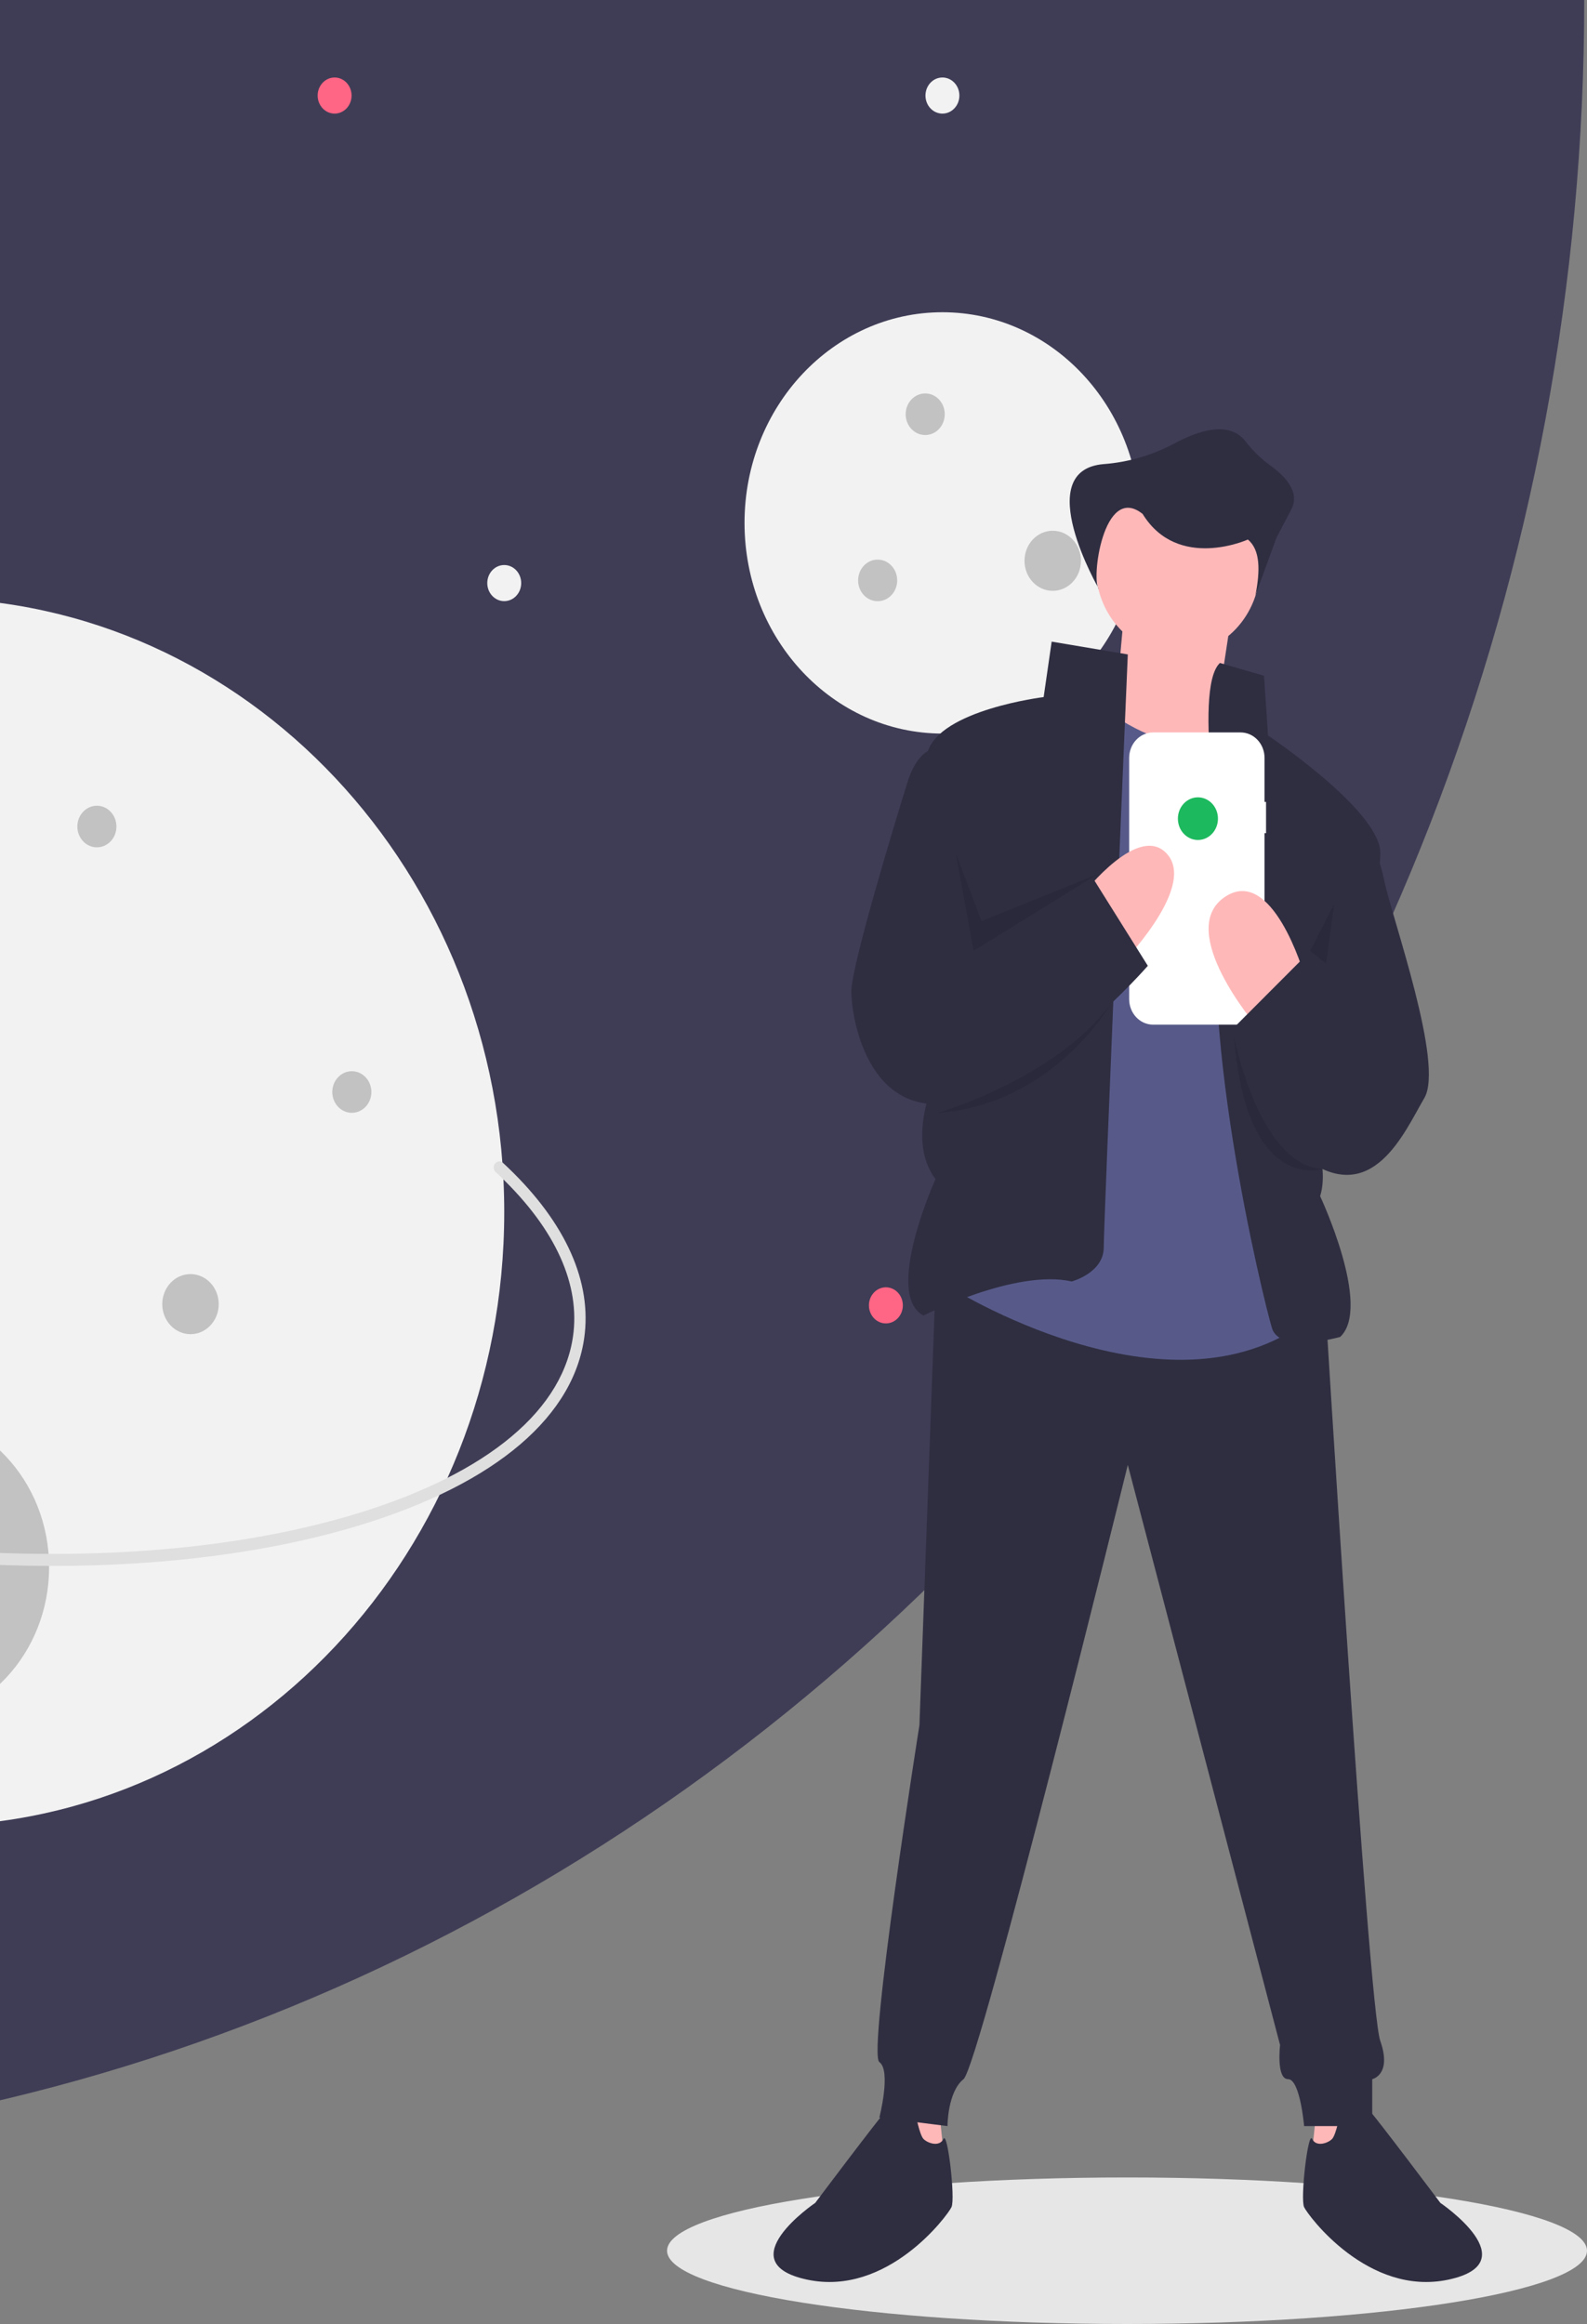 <svg width="375" height="549" viewBox="0 0 375 549" fill="none" xmlns="http://www.w3.org/2000/svg">
<rect x="0" y="0" width="375" height="549" fill="#808080" stroke="none"/>
<g cliPath="url(#clip0)">
<path d="M266.311 549C326.338 549 375 541.251 375 531.692C375 522.134 326.338 514.385 266.311 514.385C206.284 514.385 157.623 522.134 157.623 531.692C157.623 541.251 206.284 549 266.311 549Z" fill="#E6E6E6"/>
<path d="M-202 0H374.349V0.001C374.349 66.732 361.999 132.81 338.004 194.462C314.009 256.114 278.839 312.133 234.501 359.319C190.164 406.506 137.528 443.936 79.598 469.473C21.669 495.01 -40.42 508.154 -103.122 508.154H-202V0Z" fill="#3F3D56"/>
<path d="M222.689 173.29C248.515 173.29 269.45 151.01 269.45 123.525C269.45 96.04 248.515 73.76 222.689 73.76C196.864 73.76 175.929 96.04 175.929 123.525C175.929 151.01 196.864 173.29 222.689 173.29Z" fill="#F2F2F2"/>
<path d="M79.068 26.838C81.282 26.838 83.076 24.928 83.076 22.573C83.076 20.217 81.282 18.307 79.068 18.307C76.855 18.307 75.06 20.217 75.06 22.573C75.06 24.928 76.855 26.838 79.068 26.838Z" fill="#FF6584"/>
<path d="M209.329 312.633C211.543 312.633 213.337 310.723 213.337 308.367C213.337 306.011 211.543 304.102 209.329 304.102C207.116 304.102 205.321 306.011 205.321 308.367C205.321 310.723 207.116 312.633 209.329 312.633Z" fill="#FF6584"/>
<path d="M222.69 26.838C224.903 26.838 226.698 24.928 226.698 22.573C226.698 20.217 224.903 18.307 222.69 18.307C220.476 18.307 218.682 20.217 218.682 22.573C218.682 24.928 220.476 26.838 222.69 26.838Z" fill="#F2F2F2"/>
<path d="M278.802 232.298C281.016 232.298 282.81 230.388 282.81 228.032C282.81 225.676 281.016 223.766 278.802 223.766C276.589 223.766 274.794 225.676 274.794 228.032C274.794 230.388 276.589 232.298 278.802 232.298Z" fill="#F2F2F2"/>
<path d="M119.148 142.009C121.362 142.009 123.156 140.099 123.156 137.744C123.156 135.388 121.362 133.478 119.148 133.478C116.935 133.478 115.14 135.388 115.14 137.744C115.14 140.099 116.935 142.009 119.148 142.009Z" fill="#F2F2F2"/>
<path d="M-17.125 431.359C58.137 431.359 119.148 366.426 119.148 286.328C119.148 206.23 58.137 141.298 -17.125 141.298C-92.387 141.298 -153.398 206.23 -153.398 286.328C-153.398 366.426 -92.387 431.359 -17.125 431.359Z" fill="#F2F2F2"/>
<path opacity="0.2" d="M-23.137 407.187C-3.953 407.187 11.599 390.636 11.599 370.218C11.599 349.801 -3.953 333.25 -23.137 333.25C-42.322 333.25 -57.873 349.801 -57.873 370.218C-57.873 390.636 -42.322 407.187 -23.137 407.187Z" fill="black"/>
<path opacity="0.2" d="M218.622 102.768C221.171 102.768 223.238 100.569 223.238 97.855C223.238 95.142 221.171 92.942 218.622 92.942C216.072 92.942 214.005 95.142 214.005 97.855C214.005 100.569 216.072 102.768 218.622 102.768Z" fill="black"/>
<path opacity="0.2" d="M22.896 200.166C25.445 200.166 27.512 197.966 27.512 195.253C27.512 192.539 25.445 190.34 22.896 190.34C20.346 190.34 18.279 192.539 18.279 195.253C18.279 197.966 20.346 200.166 22.896 200.166Z" fill="black"/>
<path opacity="0.2" d="M207.385 142.022C209.935 142.022 212.001 139.822 212.001 137.109C212.001 134.395 209.935 132.196 207.385 132.196C204.835 132.196 202.769 134.395 202.769 137.109C202.769 139.822 204.835 142.022 207.385 142.022Z" fill="black"/>
<path opacity="0.2" d="M83.136 262.88C85.685 262.88 87.752 260.681 87.752 257.967C87.752 255.254 85.685 253.054 83.136 253.054C80.586 253.054 78.519 255.254 78.519 257.967C78.519 260.681 80.586 262.88 83.136 262.88Z" fill="black"/>
<path opacity="0.2" d="M248.754 139.572C252.437 139.572 255.422 136.394 255.422 132.475C255.422 128.556 252.437 125.378 248.754 125.378C245.071 125.378 242.086 128.556 242.086 132.475C242.086 136.394 245.071 139.572 248.754 139.572Z" fill="black"/>
<path opacity="0.2" d="M45.012 315.172C48.694 315.172 51.68 311.995 51.68 308.075C51.68 304.156 48.694 300.979 45.012 300.979C41.329 300.979 38.343 304.156 38.343 308.075C38.343 311.995 41.329 315.172 45.012 315.172Z" fill="black"/>
<path d="M12.4 369.926C-1.931 369.906 -16.249 369.025 -30.487 367.289C-73.311 362.113 -112.806 349.883 -141.697 332.851C-170.942 315.611 -185.907 295.425 -183.835 276.01C-182.4 262.559 -170.184 250.52 -146.49 239.206C-146.166 239.052 -145.799 239.041 -145.468 239.175C-145.138 239.31 -144.871 239.578 -144.726 239.922C-144.581 240.266 -144.57 240.657 -144.696 241.009C-144.821 241.361 -145.073 241.646 -145.396 241.801C-168.155 252.668 -179.86 263.963 -181.18 276.331C-183.122 294.528 -168.64 313.717 -140.402 330.364C-111.811 347.219 -72.669 359.328 -30.186 364.463C12.298 369.598 52.994 367.137 84.409 357.535C115.435 348.052 133.592 332.808 135.533 314.61C136.847 302.299 130.475 289.246 117.107 276.861C116.84 276.614 116.676 276.263 116.652 275.887C116.627 275.511 116.744 275.139 116.977 274.855C117.21 274.57 117.539 274.396 117.893 274.37C118.246 274.344 118.595 274.468 118.862 274.716C132.923 287.743 139.606 301.65 138.188 314.931C136.116 334.345 117.28 350.447 85.147 360.268C64.225 366.663 39.254 369.926 12.4 369.926Z" fill="#DFDFDF"/>
<path d="M221.991 499.224L222.938 508.293L214.417 507.285V496.2L221.991 499.224Z" fill="#FFB8B8"/>
<path d="M310.995 499.224L310.048 508.293L318.569 507.285V496.2L310.995 499.224Z" fill="#FFB8B8"/>
<path d="M221.045 303.733L217.257 407.525C217.257 407.525 204.948 485.116 207.789 487.132C210.629 489.147 207.789 500.231 207.789 500.231L223.885 502.247C223.885 502.247 223.885 494.185 227.673 491.162C231.46 488.139 266.493 346.056 266.493 346.056L302.473 483.101C302.473 483.101 301.526 491.162 304.367 491.162C307.207 491.162 308.154 502.247 308.154 502.247H324.25V491.162C324.25 491.162 328.985 490.155 326.144 482.093C323.304 474.032 312.888 303.733 312.888 303.733L221.045 303.733Z" fill="#2F2E41"/>
<path d="M216.31 499.224C216.31 499.224 211.576 496.201 209.683 498.216C207.789 500.231 192.639 520.385 192.639 520.385C192.639 520.385 171.809 534.493 190.746 538.524C209.683 542.554 223.885 523.408 224.832 521.393C225.779 519.377 223.885 503.255 222.938 505.27C221.991 507.285 219.151 506.278 218.204 505.27C217.257 504.262 216.31 499.224 216.31 499.224Z" fill="#2F2E41"/>
<path d="M316.676 499.224C316.676 499.224 321.41 496.201 323.304 498.216C325.197 500.231 340.347 520.385 340.347 520.385C340.347 520.385 361.177 534.493 342.24 538.524C323.304 542.554 309.101 523.408 308.154 521.393C307.207 519.377 309.101 503.255 310.048 505.27C310.995 507.285 313.835 506.278 314.782 505.27C315.729 504.262 316.676 499.224 316.676 499.224Z" fill="#2F2E41"/>
<path d="M278.328 154.596C289.048 154.596 297.739 145.347 297.739 133.938C297.739 122.529 289.048 113.281 278.328 113.281C267.609 113.281 258.918 122.529 258.918 133.938C258.918 145.347 267.609 154.596 278.328 154.596Z" fill="#FFB8B8"/>
<path d="M265.546 145.527L262.706 176.765L285.43 181.803L291.111 144.519L265.546 145.527Z" fill="#FFB8B8"/>
<path d="M289.217 169.711C289.217 169.711 283.536 182.811 262.706 168.703L223.885 303.733C223.885 303.733 275.962 336.987 309.101 311.795L297.739 175.757L289.217 169.711Z" fill="#575A89"/>
<path d="M266.493 154.596L248.503 151.573L246.609 164.673C246.609 164.673 221.992 167.696 219.151 177.773L221.992 252.341C221.992 252.341 213.47 268.464 221.045 278.541C221.045 278.541 208.736 305.748 218.204 310.787C218.204 310.787 239.981 299.702 253.237 302.725C253.237 302.725 260.812 300.71 260.812 294.664C260.812 288.618 266.493 154.596 266.493 154.596Z" fill="#2F2E41"/>
<path d="M288.271 156.611L298.686 159.634L299.633 173.742C299.633 173.742 325.197 190.872 326.144 200.949C327.091 211.026 307.207 259.395 307.207 259.395C307.207 259.395 314.782 273.503 311.942 282.572C311.942 282.572 324.251 308.771 316.676 315.825C316.676 315.825 302.473 319.856 300.579 313.81C298.686 307.764 281.643 238.234 289.217 204.98C289.217 204.98 281.643 162.657 288.271 156.611Z" fill="#2F2E41"/>
<path d="M299.159 189.428H298.803V179.038C298.803 178.248 298.657 177.466 298.373 176.736C298.089 176.007 297.672 175.344 297.148 174.785C296.623 174.227 296 173.784 295.315 173.482C294.629 173.18 293.894 173.024 293.152 173.024H272.468C271.726 173.024 270.991 173.18 270.306 173.482C269.62 173.784 268.997 174.227 268.472 174.785C267.948 175.344 267.531 176.007 267.247 176.736C266.964 177.466 266.817 178.248 266.817 179.038V236.04C266.817 236.83 266.964 237.612 267.247 238.341C267.531 239.071 267.948 239.734 268.472 240.292C268.997 240.851 269.62 241.294 270.306 241.596C270.991 241.898 271.726 242.054 272.468 242.054H293.152C293.894 242.054 294.629 241.898 295.315 241.596C296 241.294 296.623 240.851 297.148 240.292C297.672 239.734 298.089 239.071 298.373 238.341C298.657 237.612 298.803 236.83 298.803 236.04V196.824H299.159V189.428Z" fill="white"/>
<path d="M308.154 230.172C308.154 230.172 300.58 203.972 289.217 212.034C277.855 220.095 296.792 242.264 296.792 242.264L308.154 230.172Z" fill="#FFB8B8"/>
<path d="M256.078 211.026C256.078 211.026 269.333 193.895 275.961 201.957C282.589 210.018 264.599 228.157 264.599 228.157L256.078 211.026Z" fill="#FFB8B8"/>
<path d="M221.991 176.765C221.991 176.765 217.257 175.757 214.417 184.826C211.576 193.895 201.161 228.157 201.161 234.203C201.161 240.249 204.948 264.433 225.779 260.403C246.609 256.372 271.227 228.157 271.227 228.157L257.971 206.995L229.566 225.134L221.991 176.765Z" fill="#2F2E41"/>
<path opacity="0.1" d="M226.083 202.889L230.04 224.63L259.392 206.492L231.933 217.576L225.88 201.592L226.083 202.889Z" fill="black"/>
<path opacity="0.1" d="M309.574 224.63L313.362 227.653L315.255 213.545L309.574 224.63Z" fill="black"/>
<path opacity="0.1" d="M221.518 262.922C221.518 262.922 249.329 254.87 262.409 237.231C262.409 237.231 248.976 260.906 221.518 262.922Z" fill="black"/>
<path opacity="0.1" d="M291.584 244.784C291.584 244.784 297.441 275.286 312.503 276.158C312.503 276.158 294.425 282.068 291.584 244.784Z" fill="black"/>
<path d="M322.357 196.919C322.357 196.919 325.197 198.934 327.091 208.003C328.985 217.072 341.294 251.333 336.559 259.395C331.825 267.456 324.25 285.595 308.154 273.503L292.058 242.264L308.154 226.141L314.782 231.18L322.357 196.919Z" fill="#2F2E41"/>
<path d="M259.695 139.178C259.695 139.178 243.416 111.099 260.755 109.639C266.541 109.208 272.191 107.57 277.383 104.817C283.131 101.704 290.366 99.338 294.216 104.13C295.896 106.321 297.854 108.252 300.035 109.868C303.417 112.255 307.33 116.124 305.163 120.275L301.611 127.08L296.638 140.69C297.796 134.819 297.825 129.891 294.862 127.458C294.862 127.458 278.328 134.946 269.996 121.409C260.669 113.961 257.701 137.404 259.695 139.178Z" fill="#2F2E41"/>
<path d="M283.063 198.43C285.677 198.43 287.797 196.174 287.797 193.392C287.797 190.609 285.677 188.353 283.063 188.353C280.448 188.353 278.329 190.609 278.329 193.392C278.329 196.174 280.448 198.43 283.063 198.43Z" fill="#1DB95E"/>
</g>
<defs>
<clipPath id="clip0">
<rect width="577" height="549" fill="white" transform="translate(-202)"/>
</clipPath>
</defs>
</svg>
